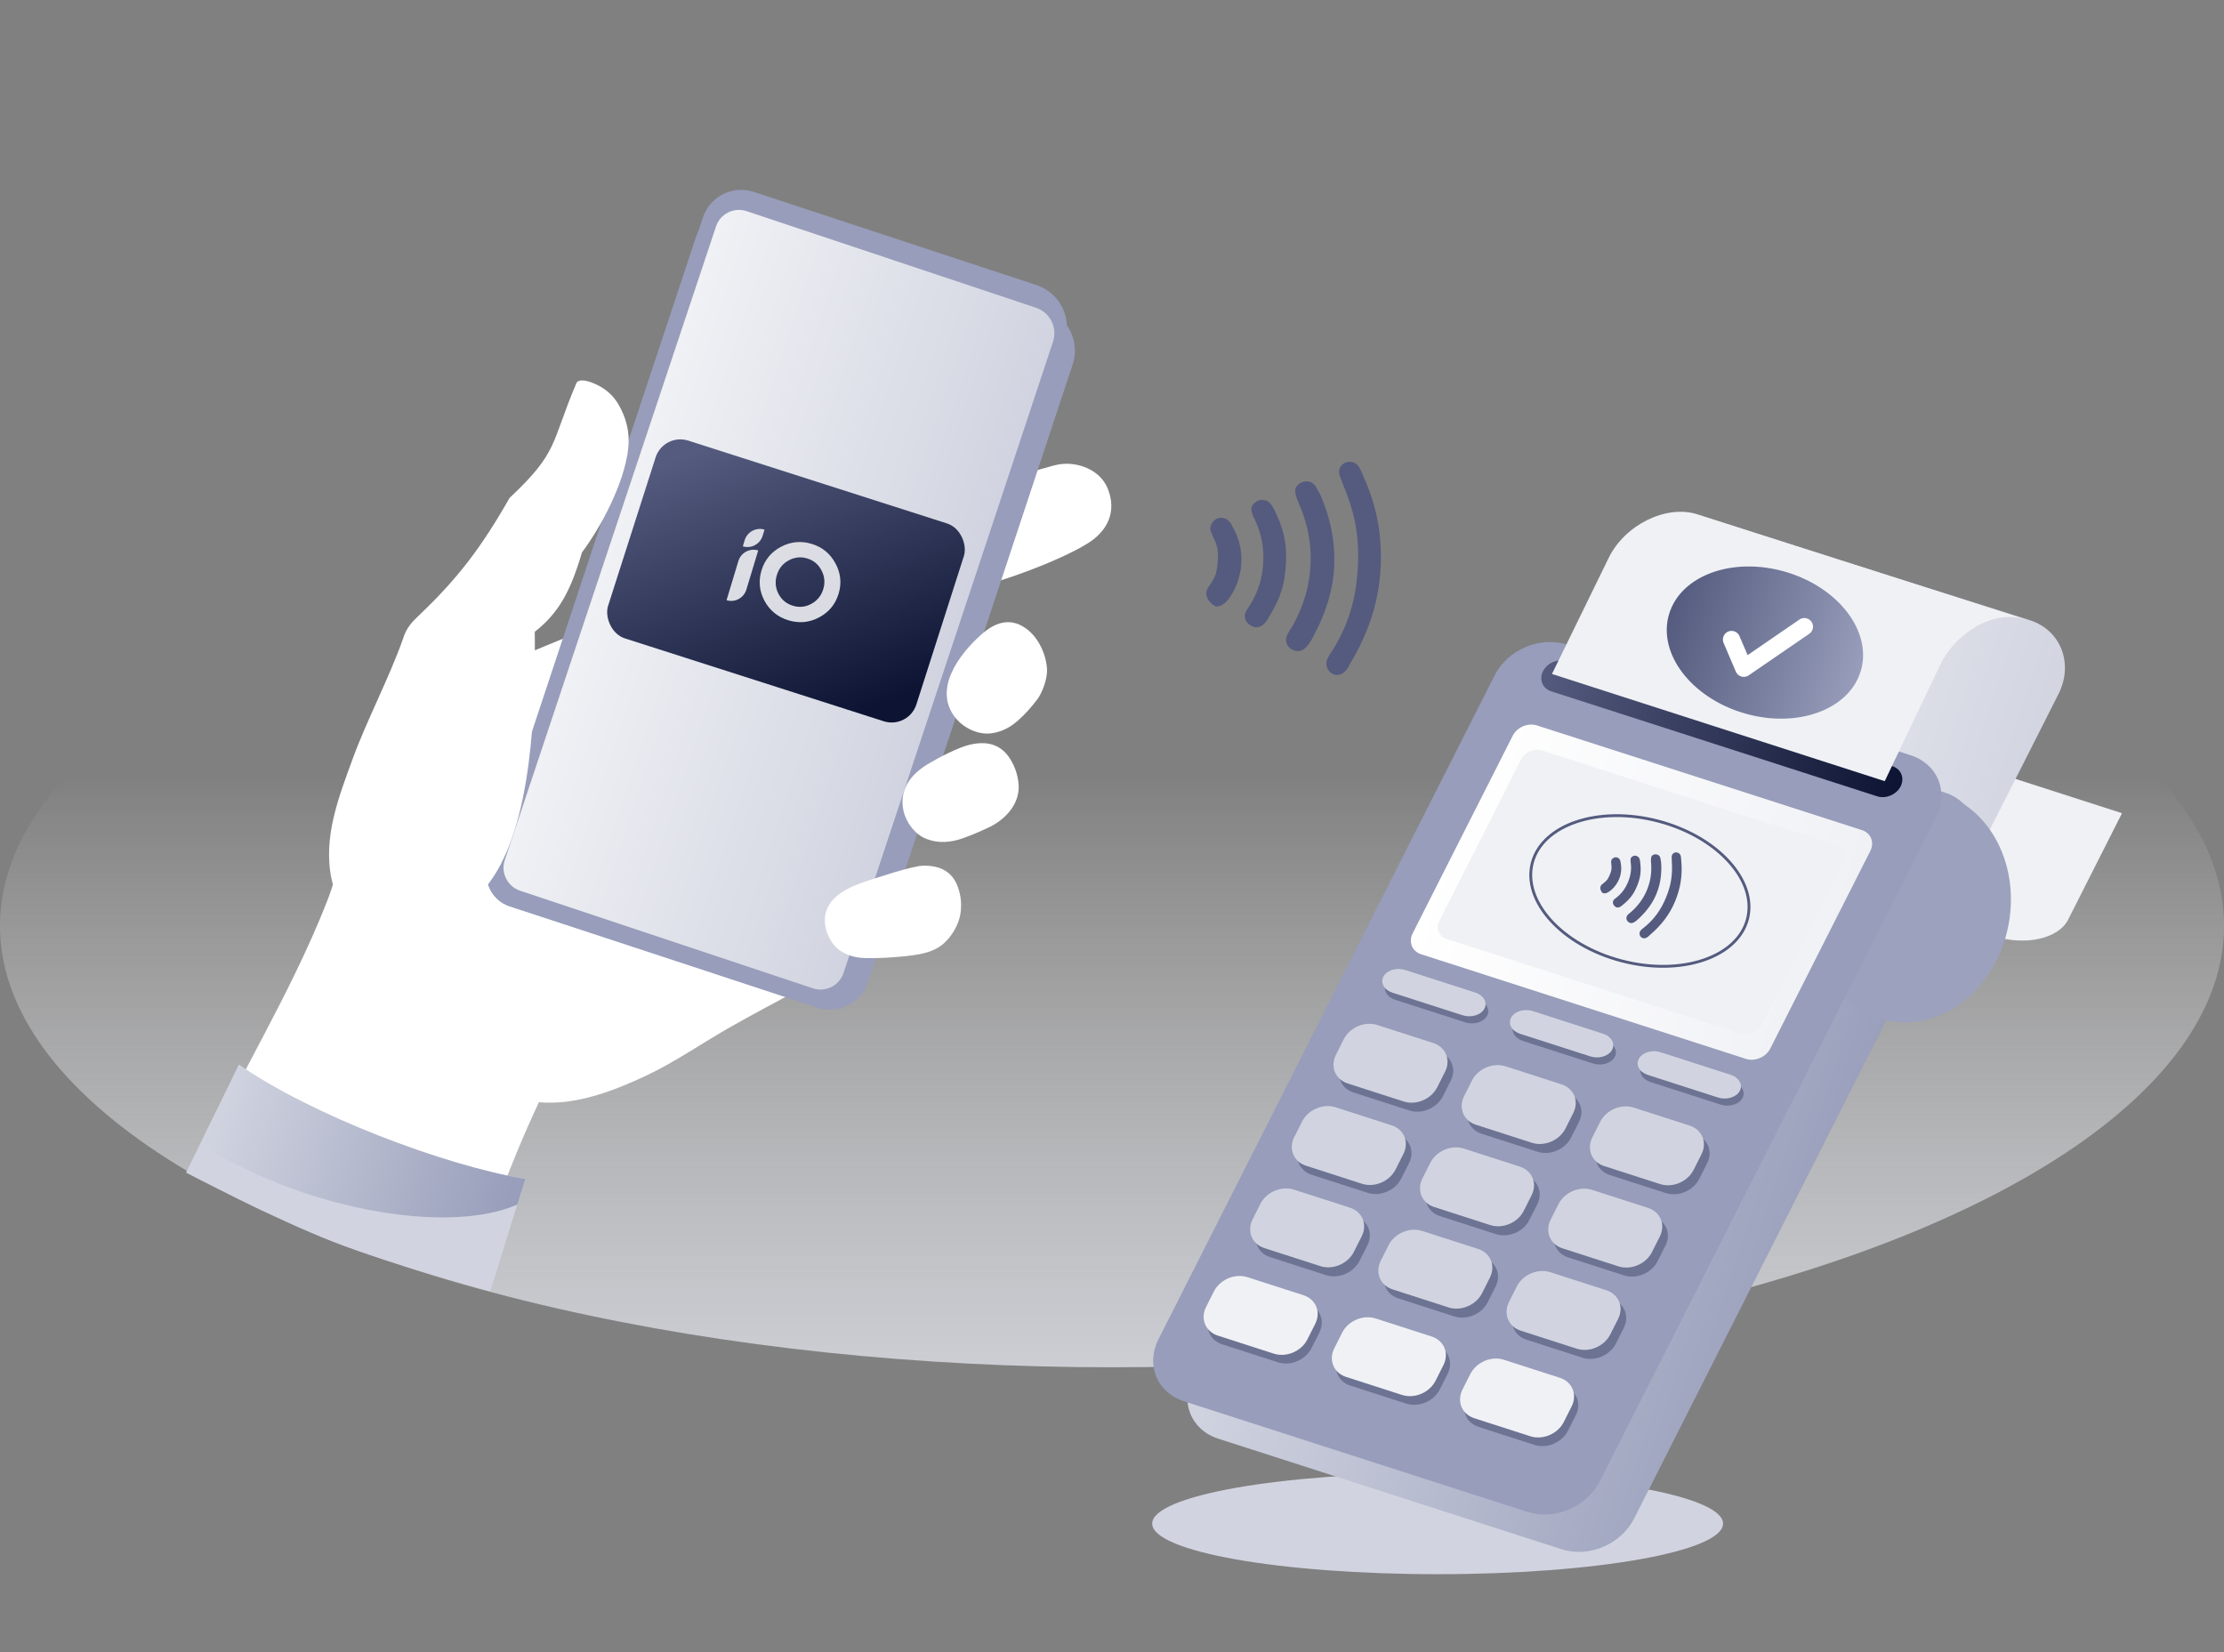 <svg width="214" height="159" viewBox="0 0 214 159" fill="none" xmlns="http://www.w3.org/2000/svg">
<rect x="0" y="0" width="214" height="159" fill="#808080" stroke="none"/>
<ellipse cx="107" cy="89.097" rx="107" ry="42.467" fill="url(#paint0_linear_16940_53581)"/>
<path d="M138.333 151.472C153.501 151.472 165.797 149.293 165.797 146.604C165.797 143.916 153.501 141.737 138.333 141.737C123.164 141.737 110.868 143.916 110.868 146.604C110.868 149.293 123.164 151.472 138.333 151.472Z" fill="#D1D4E0"/>
<path d="M162.07 146.701C162.038 146.701 162.005 146.692 161.976 146.672C158.732 144.474 152.594 144.023 152.532 144.019C152.439 144.012 152.369 143.931 152.376 143.838C152.382 143.745 152.464 143.679 152.556 143.681C152.811 143.698 158.846 144.142 162.165 146.392C162.242 146.444 162.263 146.549 162.211 146.627C162.178 146.675 162.125 146.701 162.07 146.701Z" fill="#D1D4E0"/>
<path d="M204.146 78.235L166.805 66.208C169.827 67.181 171.519 69.466 170.591 71.309L167.091 78.217C166.157 80.058 162.948 80.764 159.926 79.791L191.835 90.068C194.857 91.042 198.066 90.336 199 88.495L204.175 78.272C204.179 78.259 204.165 78.241 204.146 78.235Z" fill="#F0F1F5"/>
<path d="M160.719 67.269L163.235 62.295L166.164 56.506C167.613 53.637 166.345 50.52 163.323 49.547L195.333 59.684C198.355 60.658 199.528 63.916 198.073 66.783L195.144 72.573L189.994 82.736L189.694 83.328C188.245 86.197 189.513 89.314 192.535 90.287L155.157 78.248L158.085 72.458L152.61 70.695C155.636 71.676 159.269 70.138 160.719 67.269Z" fill="url(#paint1_linear_16940_53581)"/>
<path d="M117.21 138.428L150.275 149.078C152.87 149.914 155.982 148.597 157.232 146.135L189.581 82.234C190.831 79.772 189.734 77.099 187.139 76.263L154.074 65.614C151.478 64.777 148.366 66.094 147.116 68.557L114.769 132.451C113.519 134.914 114.614 137.592 117.21 138.428Z" fill="url(#paint2_linear_16940_53581)"/>
<ellipse cx="183.859" cy="87.194" rx="9.576" ry="11.241" transform="rotate(10.546 183.859 87.194)" fill="#9CA1BD"/>
<path d="M113.916 134.83L146.981 145.48C149.576 146.316 152.688 144.999 153.938 142.537L186.292 78.644C187.542 76.182 186.445 73.51 183.849 72.674L150.784 62.024C148.189 61.188 145.077 62.505 143.827 64.967L111.473 128.859C110.23 131.324 111.32 133.994 113.916 134.83Z" fill="#979DBA"/>
<path d="M136.746 91.821L168 101.887C168.871 102.168 169.914 101.726 170.337 100.901L179.971 81.875C180.388 81.047 180.022 80.152 179.15 79.871L147.896 69.804C147.025 69.524 145.982 69.965 145.559 70.791L135.925 89.817C135.51 90.638 135.875 91.54 136.746 91.821Z" fill="url(#paint3_linear_16940_53581)"/>
<path d="M150.733 63.624L182.092 73.724C182.932 73.995 183.286 74.866 182.886 75.665C182.479 76.461 181.467 76.893 180.626 76.622L149.267 66.522C148.427 66.251 148.073 65.38 148.474 64.581C148.882 63.778 149.892 63.353 150.733 63.624Z" fill="url(#paint4_linear_16940_53581)"/>
<path d="M163.35 49.495L194.924 59.608C191.902 58.635 188.254 60.778 186.707 63.948L181.355 75.165L149.335 64.851L154.798 53.67C156.351 50.502 160.328 48.522 163.35 49.495Z" fill="#F0F1F5"/>
<ellipse cx="169.826" cy="61.829" rx="9.62" ry="7.088" transform="rotate(16.361 169.826 61.829)" fill="url(#paint5_linear_16940_53581)"/>
<path d="M166.614 61.537L167.794 64.298L173.62 60.3" stroke="white" stroke-width="1.665" stroke-linecap="round" stroke-linejoin="round"/>
<path opacity="0.3" d="M154.904 113.065L160.287 114.799C161.492 115.187 162.931 114.573 163.509 113.436L164.264 111.939C164.844 110.796 164.334 109.561 163.129 109.173L157.746 107.439C156.541 107.051 155.101 107.665 154.524 108.802L153.769 110.299C153.191 111.436 153.699 112.677 154.904 113.065Z" fill="#0D1332"/>
<path opacity="0.3" d="M142.568 109.093L147.951 110.826C149.156 111.215 150.595 110.6 151.173 109.463L151.928 107.967C152.508 106.823 151.998 105.588 150.793 105.2L145.41 103.466C144.205 103.078 142.765 103.692 142.188 104.83L141.433 106.326C140.855 107.463 141.363 108.704 142.568 109.093Z" fill="#0D1332"/>
<path opacity="0.3" d="M130.232 105.119L135.615 106.853C136.82 107.241 138.259 106.627 138.837 105.49L139.592 103.993C140.172 102.85 139.662 101.615 138.457 101.227L133.074 99.493C131.869 99.105 130.429 99.719 129.852 100.856L129.097 102.352C128.519 103.49 129.026 104.731 130.232 105.119Z" fill="#0D1332"/>
<path opacity="0.3" d="M150.892 120.989L156.275 122.723C157.48 123.111 158.92 122.497 159.498 121.36L160.252 119.863C160.832 118.72 160.323 117.485 159.118 117.097L153.735 115.363C152.529 114.975 151.09 115.589 150.512 116.726L149.757 118.222C149.18 119.36 149.687 120.601 150.892 120.989Z" fill="#0D1332"/>
<path opacity="0.3" d="M138.557 117.016L143.94 118.75C145.145 119.138 146.584 118.524 147.162 117.387L147.917 115.89C148.496 114.747 147.987 113.512 146.782 113.123L141.399 111.39C140.194 111.001 138.754 111.616 138.177 112.753L137.422 114.249C136.844 115.387 137.351 116.628 138.557 117.016Z" fill="#0D1332"/>
<path opacity="0.3" d="M126.22 113.042L131.603 114.776C132.809 115.164 134.248 114.55 134.826 113.413L135.581 111.917C136.16 110.773 135.651 109.538 134.446 109.15L129.063 107.416C127.857 107.028 126.418 107.642 125.84 108.779L125.086 110.276C124.508 111.413 125.015 112.654 126.22 113.042Z" fill="#0D1332"/>
<path opacity="0.3" d="M146.882 128.907L152.265 130.64C153.47 131.029 154.91 130.414 155.488 129.277L156.242 127.781C156.822 126.637 156.313 125.402 155.108 125.014L149.725 123.28C148.519 122.892 147.08 123.506 146.502 124.644L145.747 126.14C145.176 127.279 145.677 128.518 146.882 128.907Z" fill="#0D1332"/>
<path opacity="0.3" d="M134.546 124.933L139.929 126.667C141.135 127.055 142.574 126.441 143.152 125.304L143.907 123.808C144.486 122.664 143.977 121.429 142.772 121.041L137.389 119.307C136.183 118.919 134.744 119.533 134.166 120.67L133.412 122.167C132.834 123.304 133.341 124.545 134.546 124.933Z" fill="#0D1332"/>
<path opacity="0.3" d="M122.21 120.96L127.593 122.694C128.798 123.082 130.238 122.468 130.816 121.331L131.57 119.835C132.15 118.691 131.641 117.456 130.436 117.068L125.052 115.334C123.847 114.946 122.408 115.56 121.83 116.697L121.075 118.194C120.498 119.331 121.005 120.572 122.21 120.96Z" fill="#0D1332"/>
<path d="M154.357 112.201L159.741 113.934C160.946 114.323 162.385 113.708 162.963 112.571L163.718 111.075C164.297 109.931 163.788 108.696 162.583 108.308L157.2 106.574C155.995 106.186 154.555 106.8 153.977 107.938L153.223 109.434C152.651 110.573 153.152 111.812 154.357 112.201Z" fill="#D1D4E0"/>
<path d="M142.022 108.227L147.405 109.961C148.61 110.349 150.049 109.735 150.627 108.598L151.382 107.102C151.962 105.958 151.452 104.723 150.247 104.335L144.864 102.601C143.659 102.213 142.219 102.827 141.642 103.964L140.887 105.461C140.309 106.598 140.816 107.839 142.022 108.227Z" fill="#D1D4E0"/>
<path d="M129.685 104.254L135.068 105.988C136.274 106.376 137.713 105.762 138.291 104.625L139.046 103.128C139.625 101.985 139.116 100.75 137.911 100.362L132.528 98.628C131.322 98.24 129.883 98.854 129.305 99.991L128.551 101.488C127.973 102.625 128.48 103.866 129.685 104.254Z" fill="#D1D4E0"/>
<path d="M150.347 120.118L155.73 121.851C156.935 122.24 158.375 121.625 158.953 120.488L159.707 118.992C160.287 117.848 159.778 116.613 158.573 116.225L153.189 114.491C151.984 114.103 150.545 114.717 149.967 115.855L149.212 117.351C148.639 118.496 149.142 119.729 150.347 120.118Z" fill="#D1D4E0"/>
<path d="M138.011 116.145L143.394 117.879C144.599 118.267 146.039 117.653 146.617 116.515L147.371 115.019C147.951 113.876 147.442 112.641 146.237 112.252L140.853 110.519C139.648 110.13 138.209 110.745 137.631 111.882L136.876 113.378C136.303 114.524 136.806 115.757 138.011 116.145Z" fill="#D1D4E0"/>
<path d="M125.675 112.171L131.058 113.905C132.263 114.293 133.703 113.679 134.28 112.542L135.035 111.045C135.615 109.902 135.106 108.667 133.9 108.279L128.517 106.545C127.312 106.157 125.873 106.771 125.295 107.908L124.54 109.405C123.96 110.548 124.47 111.783 125.675 112.171Z" fill="#D1D4E0"/>
<path d="M146.335 128.041L151.718 129.775C152.924 130.163 154.363 129.549 154.941 128.412L155.696 126.916C156.275 125.772 155.766 124.537 154.561 124.149L149.178 122.415C147.972 122.027 146.533 122.641 145.955 123.778L145.201 125.275C144.629 126.414 145.136 127.655 146.335 128.041Z" fill="#D1D4E0"/>
<path d="M133.999 124.068L139.382 125.802C140.588 126.19 142.027 125.576 142.605 124.439L143.36 122.942C143.939 121.799 143.43 120.564 142.225 120.176L136.842 118.442C135.636 118.054 134.197 118.668 133.619 119.805L132.865 121.302C132.293 122.441 132.794 123.68 133.999 124.068Z" fill="#D1D4E0"/>
<path d="M121.663 120.095L127.046 121.828C128.251 122.217 129.691 121.602 130.269 120.465L131.023 118.969C131.603 117.825 131.094 116.59 129.889 116.202L124.506 114.468C123.3 114.08 121.861 114.694 121.283 115.832L120.528 117.328C119.957 118.467 120.458 119.706 121.663 120.095Z" fill="#D1D4E0"/>
<path d="M139.199 90.346L167.523 99.469C168.277 99.712 169.179 99.327 169.537 98.617L177.412 83.063C177.772 82.347 177.455 81.576 176.707 81.335L148.382 72.212C147.628 71.969 146.727 72.354 146.368 73.064L138.494 88.618C138.127 89.332 138.445 90.103 139.199 90.346Z" fill="#F0F1F5"/>
<path d="M168.146 88.438C167.667 90.272 166.091 91.653 163.897 92.389C161.704 93.125 158.91 93.209 156.037 92.458C153.163 91.707 150.768 90.267 149.215 88.553C147.661 86.837 146.963 84.862 147.442 83.028C147.922 81.193 149.497 79.812 151.691 79.076C153.884 78.34 156.678 78.256 159.552 79.007C162.425 79.758 164.821 81.198 166.373 82.912C167.927 84.628 168.625 86.603 168.146 88.438Z" stroke="#545B7E" stroke-width="0.273"/>
<path fill-rule="evenodd" clip-rule="evenodd" d="M154.022 85.265C154.066 85.158 154.132 85.102 154.314 84.969C154.629 84.725 154.739 84.562 154.9 84.171C155.062 83.78 155.099 83.587 155.049 83.192C155.042 83.106 155.006 82.883 155.051 82.776C155.139 82.563 155.409 82.425 155.627 82.515C155.81 82.591 155.926 82.722 155.954 83.067C156.048 83.563 156.002 84.085 155.796 84.583C155.591 85.08 155.239 85.518 154.823 85.804C154.588 85.957 154.399 86.003 154.216 85.928C154.027 85.766 153.934 85.478 154.022 85.265ZM155.229 86.679C155.273 86.572 155.338 86.516 155.587 86.328C156.099 85.915 156.429 85.427 156.664 84.859C156.884 84.325 156.995 83.747 156.924 83.093C156.882 82.784 156.889 82.662 156.933 82.556C156.978 82.449 157.226 82.261 157.481 82.366C157.736 82.472 157.801 82.624 157.844 83.141C157.922 83.88 157.832 84.509 157.538 85.22C157.23 85.966 156.9 86.454 156.191 87.035C155.979 87.239 155.745 87.392 155.49 87.286C155.249 87.145 155.141 86.892 155.229 86.679ZM156.53 88.174C156.604 87.997 156.772 87.899 156.97 87.731C157.642 87.135 158.148 86.429 158.471 85.647C158.809 84.83 158.95 83.972 158.873 83.025C158.844 82.68 158.867 82.523 158.911 82.416C158.97 82.274 159.24 82.136 159.495 82.242C159.787 82.362 159.771 82.606 159.836 82.965C159.906 83.827 159.838 84.922 159.382 86.024C159.044 86.842 158.509 87.619 157.675 88.398C157.317 88.749 157.046 88.887 156.828 88.796C156.536 88.676 156.442 88.388 156.53 88.174ZM157.796 89.655C157.854 89.513 157.986 89.4 158.169 89.268C159.127 88.499 159.793 87.609 160.308 86.365C160.793 85.192 160.956 84.178 160.865 82.85C160.866 82.642 160.83 82.419 160.889 82.277C160.977 82.063 161.232 81.961 161.451 82.052C161.706 82.157 161.757 82.344 161.777 82.811C161.912 84.24 161.696 85.483 161.182 86.727C160.653 88.006 159.84 89.044 158.787 89.94C158.575 90.143 158.348 90.383 158.02 90.247C157.838 90.172 157.693 89.903 157.796 89.655Z" fill="#545B7E"/>
<path opacity="0.3" d="M142.27 137.298L147.653 139.032C148.858 139.42 150.297 138.806 150.875 137.669L151.63 136.172C152.21 135.029 151.7 133.794 150.495 133.406L145.112 131.672C143.907 131.284 142.467 131.898 141.89 133.035L141.135 134.532C140.557 135.669 141.064 136.91 142.27 137.298Z" fill="#0D1332"/>
<path opacity="0.3" d="M129.934 133.325L135.317 135.059C136.522 135.447 137.961 134.833 138.539 133.696L139.294 132.199C139.874 131.056 139.364 129.821 138.159 129.433L132.776 127.699C131.571 127.311 130.131 127.925 129.554 129.062L128.799 130.558C128.221 131.696 128.728 132.937 129.934 133.325Z" fill="#0D1332"/>
<path opacity="0.3" d="M117.591 129.35L122.974 131.084C124.18 131.472 125.619 130.858 126.197 129.721L126.951 128.224C127.531 127.081 127.022 125.846 125.817 125.457L120.434 123.724C119.228 123.335 117.789 123.95 117.211 125.087L116.456 126.583C115.885 127.723 116.392 128.964 117.591 129.35Z" fill="#0D1332"/>
<path d="M141.863 136.465L147.246 138.199C148.451 138.587 149.89 137.973 150.468 136.835L151.223 135.339C151.803 134.195 151.293 132.96 150.088 132.572L144.705 130.838C143.5 130.45 142.061 131.064 141.483 132.202L140.728 133.698C140.15 134.835 140.658 136.077 141.863 136.465Z" fill="#F0F1F5"/>
<path d="M129.527 132.491L134.91 134.225C136.115 134.613 137.554 133.999 138.132 132.862L138.887 131.365C139.467 130.222 138.957 128.987 137.752 128.599L132.369 126.865C131.164 126.477 129.725 127.091 129.147 128.228L128.392 129.724C127.814 130.862 128.322 132.103 129.527 132.491Z" fill="#F0F1F5"/>
<path d="M117.191 128.518L122.574 130.252C123.779 130.64 125.218 130.026 125.796 128.888L126.551 127.392C127.131 126.249 126.621 125.014 125.416 124.625L120.033 122.892C118.828 122.503 117.389 123.118 116.811 124.255L116.056 125.751C115.478 126.889 115.986 128.13 117.191 128.518Z" fill="#F0F1F5"/>
<path opacity="0.3" d="M158.823 104.116L165.566 106.288C166.382 106.551 167.315 106.278 167.654 105.671C167.991 105.07 167.604 104.366 166.788 104.103L160.045 101.931C159.229 101.669 158.296 101.941 157.957 102.548C157.62 103.149 158.007 103.853 158.823 104.116Z" fill="#0D1332"/>
<path opacity="0.3" d="M146.537 100.159L153.279 102.33C154.095 102.593 155.029 102.321 155.368 101.714C155.704 101.113 155.317 100.408 154.502 100.146L147.753 97.972C146.937 97.709 146.003 97.981 145.665 98.588C145.334 99.191 145.721 99.896 146.537 100.159Z" fill="#0D1332"/>
<path opacity="0.3" d="M134.251 96.202L140.993 98.373C141.809 98.636 142.743 98.364 143.081 97.757C143.418 97.156 143.031 96.451 142.215 96.189L135.473 94.017C134.657 93.754 133.723 94.026 133.385 94.633C133.048 95.234 133.435 95.939 134.251 96.202Z" fill="#0D1332"/>
<path d="M158.566 103.433L165.308 105.605C166.124 105.868 167.058 105.595 167.397 104.988C167.733 104.387 167.346 103.683 166.531 103.42L159.788 101.248C158.972 100.985 158.039 101.258 157.7 101.865C157.361 102.472 157.75 103.17 158.566 103.433Z" fill="#D1D4E0"/>
<path d="M146.279 99.476L153.022 101.647C153.838 101.91 154.771 101.638 155.11 101.031C155.447 100.43 155.06 99.725 154.244 99.463L147.501 97.291C146.685 97.028 145.752 97.3 145.413 97.907C145.074 98.514 145.463 99.213 146.279 99.476Z" fill="#D1D4E0"/>
<path d="M133.992 95.519L140.735 97.691C141.551 97.954 142.484 97.681 142.823 97.074C143.16 96.473 142.773 95.769 141.957 95.506L135.215 93.334C134.399 93.071 133.465 93.344 133.126 93.951C132.788 94.558 133.177 95.256 133.992 95.519Z" fill="#D1D4E0"/>
<path fill-rule="evenodd" clip-rule="evenodd" d="M116.076 57.04C116.093 56.774 116.194 56.601 116.494 56.174C116.999 55.403 117.117 54.965 117.176 53.988C117.236 53.012 117.173 52.563 116.767 51.736C116.687 51.554 116.441 51.092 116.458 50.826C116.49 50.293 116.977 49.788 117.523 49.822C117.978 49.85 118.331 50.05 118.652 50.783C119.229 51.798 119.522 52.974 119.445 54.217C119.369 55.459 118.929 56.681 118.233 57.618C117.836 58.128 117.456 58.372 117 58.344C116.465 58.133 116.044 57.573 116.076 57.04ZM119.778 59.227C119.795 58.96 119.896 58.789 120.298 58.189C121.108 56.902 121.462 55.587 121.549 54.168C121.631 52.837 121.44 51.488 120.793 50.112C120.468 49.468 120.393 49.196 120.41 48.93C120.426 48.663 120.828 48.065 121.464 48.104C122.102 48.143 122.359 48.426 122.839 49.525C123.566 51.084 123.842 52.527 123.733 54.302C123.619 56.166 123.264 57.481 122.15 59.284C121.839 59.888 121.441 60.398 120.805 60.359C120.173 60.23 119.746 59.759 119.778 59.227ZM123.748 61.519C123.775 61.076 124.07 60.737 124.375 60.221C125.399 58.413 125.974 56.488 126.094 54.535C126.219 52.494 125.884 50.512 125.003 48.499C124.682 47.767 124.613 47.406 124.629 47.139C124.651 46.785 125.139 46.281 125.776 46.32C126.504 46.364 126.653 46.908 127.064 47.646C127.865 49.476 128.538 51.923 128.37 54.676C128.244 56.717 127.658 58.82 126.42 61.148C125.899 62.185 125.411 62.69 124.865 62.657C124.138 62.612 123.715 62.052 123.748 61.519ZM127.627 63.807C127.648 63.452 127.853 63.107 128.153 62.681C129.67 60.278 130.459 57.833 130.649 54.726C130.829 51.797 130.425 49.456 129.228 46.62C129.073 46.165 128.827 45.705 128.849 45.349C128.882 44.817 129.364 44.401 129.91 44.435C130.547 44.474 130.798 44.844 131.194 45.85C132.561 48.874 133.024 51.753 132.833 54.86C132.637 58.056 131.639 60.935 130.009 63.686C129.698 64.29 129.381 64.984 128.563 64.934C128.107 64.906 127.589 64.428 127.627 63.807Z" fill="#545B7E"/>
<path fill-rule="evenodd" clip-rule="evenodd" d="M106.584 46.997C105.835 45.159 103.626 44.389 101.879 44.687C100.69 44.889 92.94 47.324 91.749 47.953C89.97 48.892 89.023 50.778 89.397 53.024C89.583 54.149 90.394 55.46 91.575 55.992C92.594 56.451 93.526 56.472 94.498 56.317C96.014 56.076 101.736 54.084 104.623 52.309C106.568 51.114 107.496 49.237 106.585 46.997L106.584 46.997ZM39.306 93.58C40.093 98.707 44.184 103.316 47.816 104.976C52.53 107.131 56.959 105.94 62.08 103.546C65.021 102.172 67.486 100.396 70.415 98.747C74.323 96.547 78.659 94.311 82.529 92.234C77.562 81.794 75.433 65.483 70.465 55.044C63.334 57.664 57.706 59.979 51.217 62.677C43.598 69.099 39.59 73.044 33.109 79.731C31.808 86.523 37.141 90.955 39.305 93.579L39.306 93.58Z" fill="white"/>
<path fill-rule="evenodd" clip-rule="evenodd" d="M33.005 80.612C32.56 83.59 32.052 85.251 31.45 86.779C27.82 95.984 22.819 103.711 18.735 112.829L44.938 123.516C47.78 115.773 49.602 110.531 53.176 103.309C46.159 96.163 40.022 87.758 33.005 80.612Z" fill="white"/>
<path fill-rule="evenodd" clip-rule="evenodd" d="M50.548 113.442C42.67 112.143 29.844 107.24 22.989 102.448L17.902 112.829C17.902 112.829 26.343 117.26 32.058 119.49C37.773 121.721 47.169 124.253 47.169 124.253L50.548 113.441L50.548 113.442Z" fill="#D1D4E0"/>
<path fill-rule="evenodd" clip-rule="evenodd" d="M50.548 113.443C42.67 112.143 29.845 107.24 22.989 102.449L19.364 110.149C22.17 111.938 25.588 113.563 29.392 114.822C37.643 117.553 45.458 117.821 49.781 115.899L50.549 113.443L50.548 113.443Z" fill="url(#paint6_linear_16940_53581)"/>
<path d="M46.98 83.122L66.991 22.738C67.665 20.707 69.856 19.604 71.888 20.273L100.496 29.69C102.738 30.428 103.956 32.846 103.213 35.088L83.528 94.487C82.855 96.518 80.664 97.621 78.631 96.952L49.038 87.211C47.34 86.652 46.417 84.82 46.98 83.122Z" fill="#979DBA"/>
<path d="M46.987 83.106L67.636 20.926C68.311 18.895 70.502 17.793 72.534 18.463L99.727 27.427C101.967 28.165 103.184 30.579 102.445 32.819L82.29 93.915C81.621 95.943 79.439 97.049 77.408 96.391L49.059 87.202C47.351 86.648 46.421 84.81 46.987 83.106Z" fill="#979DBA"/>
<path d="M71.842 20.317L99.687 29.612C101.041 30.064 101.773 31.527 101.324 32.881L81.168 93.622C80.763 94.844 79.443 95.505 78.222 95.098L50.045 85.706C48.825 85.299 48.166 83.98 48.572 82.76L68.896 21.79C69.303 20.569 70.622 19.91 71.842 20.317Z" fill="url(#paint7_linear_16940_53581)"/>
<path fill-rule="evenodd" clip-rule="evenodd" d="M33.965 72.938C35.263 69.386 37.467 65.175 38.773 61.487C39.116 60.354 39.661 59.832 40.464 59.068C44.087 55.617 46.386 52.565 49.031 47.913C53.805 43.441 52.99 42.664 55.453 36.89C55.597 36.491 56.273 36.554 56.958 36.817C58.194 37.293 58.995 38.011 59.538 38.959C60.233 40.174 60.629 41.559 60.449 43.174C60.076 46.492 57.849 50.686 55.998 53.156C54.916 56.831 53.795 58.963 51.458 60.791C51.529 67.883 51.282 79.246 47.11 84.898C43.977 89.144 33.382 91.48 31.906 84.584C31.049 80.579 32.612 76.637 33.965 72.938Z" fill="white"/>
<path fill-rule="evenodd" clip-rule="evenodd" d="M98.726 60.475C97.168 59.349 95.7 59.922 94.417 61.061C92.243 62.993 89.642 66.475 92.077 69.237C92.807 70.066 94.144 70.728 95.388 70.56C96.46 70.415 97.236 69.955 97.956 69.329C98.618 68.755 99.244 68.041 99.816 67.289C100.236 66.736 100.795 65.38 100.747 64.398C100.682 63.099 100.013 61.405 98.727 60.474L98.726 60.475ZM97.224 73.064C96.33 71.602 94.971 71.28 93.344 71.65C92.235 71.902 90.37 72.868 89.281 73.522C87.664 74.496 86.478 75.959 86.943 78.045C87.177 79.092 88.005 80.282 89.142 80.721C90.123 81.101 90.999 81.072 91.904 80.877C92.736 80.698 94.403 79.98 95.227 79.575C96.87 78.767 98.263 77.185 97.99 75.231C97.888 74.495 97.686 73.822 97.223 73.064L97.224 73.064ZM92.186 85.394C91.649 83.853 90.448 83.279 88.861 83.296C87.778 83.307 84.191 84.514 83.046 84.903C81.344 85.482 79.355 86.522 79.367 88.558C79.372 89.579 79.904 90.854 80.873 91.491C81.71 92.042 82.531 92.175 83.412 92.193C84.446 92.214 85.813 92.143 87.213 91.997C89.052 91.805 90.157 91.457 91.01 90.591C91.812 89.778 92.38 88.661 92.461 87.566C92.515 86.862 92.462 86.193 92.184 85.395L92.186 85.394Z" fill="white"/>
<rect x="63.846" y="41.634" width="31.145" height="19.984" rx="2.498" transform="rotate(17.752 63.846 41.634)" fill="url(#paint8_linear_16940_53581)"/>
<path opacity="0.89" fill-rule="evenodd" clip-rule="evenodd" d="M71.478 52.571L71.655 51.983C71.9 51.173 72.755 50.716 73.564 50.96L73.386 51.548C73.141 52.358 72.287 52.815 71.478 52.571ZM69.909 57.755L71.049 53.985C71.294 53.176 72.149 52.718 72.958 52.963L71.818 56.733C71.573 57.542 70.719 58 69.909 57.755ZM76.295 58.286C75.675 58.099 75.213 57.718 74.909 57.144C74.613 56.566 74.56 55.963 74.75 55.335C74.94 54.707 75.317 54.237 75.882 53.927C76.455 53.611 77.052 53.547 77.672 53.735C78.292 53.922 78.75 54.305 79.045 54.883C79.35 55.457 79.407 56.058 79.217 56.686C79.027 57.314 78.645 57.786 78.072 58.101C77.507 58.412 76.915 58.474 76.295 58.286ZM75.871 59.689C76.895 59.999 77.876 59.906 78.813 59.409C79.759 58.907 80.385 58.148 80.693 57.132C81 56.117 80.898 55.141 80.386 54.206C79.884 53.266 79.121 52.641 78.096 52.331C77.072 52.022 76.087 52.118 75.141 52.619C74.204 53.116 73.582 53.873 73.274 54.889C72.967 55.904 73.065 56.882 73.567 57.822C74.079 58.757 74.847 59.38 75.871 59.689Z" fill="#F0F1F5"/>
<defs>
<linearGradient id="paint0_linear_16940_53581" x1="107.416" y1="74.525" x2="107.416" y2="146.969" gradientUnits="userSpaceOnUse">
<stop stop-color="white" stop-opacity="0"/>
<stop offset="1" stop-color="#D8DBE5"/>
</linearGradient>
<linearGradient id="paint1_linear_16940_53581" x1="197.132" y1="76.016" x2="155.242" y2="62.523" gradientUnits="userSpaceOnUse">
<stop stop-color="#D1D4E0"/>
<stop offset="1" stop-color="#F0F1F5"/>
</linearGradient>
<linearGradient id="paint2_linear_16940_53581" x1="178.797" y1="115.921" x2="125.551" y2="98.771" gradientUnits="userSpaceOnUse">
<stop stop-color="#979DBA"/>
<stop offset="1" stop-color="#D1D4E0"/>
</linearGradient>
<linearGradient id="paint3_linear_16940_53581" x1="176.762" y1="91.906" x2="139.134" y2="79.786" gradientUnits="userSpaceOnUse">
<stop stop-color="#F0F1F5"/>
<stop offset="1" stop-color="white"/>
</linearGradient>
<linearGradient id="paint4_linear_16940_53581" x1="182.904" y1="75.671" x2="148.455" y2="64.575" gradientUnits="userSpaceOnUse">
<stop stop-color="#0D1332"/>
<stop offset="1" stop-color="#545B7E"/>
</linearGradient>
<linearGradient id="paint5_linear_16940_53581" x1="160.206" y1="61.829" x2="179.446" y2="61.829" gradientUnits="userSpaceOnUse">
<stop stop-color="#545B7E"/>
<stop offset="1" stop-color="#979DBA"/>
</linearGradient>
<linearGradient id="paint6_linear_16940_53581" x1="49.618" y1="116.391" x2="20.49" y2="106.748" gradientUnits="userSpaceOnUse">
<stop stop-color="#979DBA"/>
<stop offset="1" stop-color="#D1D4E0"/>
</linearGradient>
<linearGradient id="paint7_linear_16940_53581" x1="91.322" y1="63.1" x2="58.656" y2="52.286" gradientUnits="userSpaceOnUse">
<stop stop-color="#D1D4E0"/>
<stop offset="1" stop-color="#F0F1F5"/>
</linearGradient>
<linearGradient id="paint8_linear_16940_53581" x1="92.593" y1="59.535" x2="74.174" y2="36.866" gradientUnits="userSpaceOnUse">
<stop stop-color="#0D1332"/>
<stop offset="1" stop-color="#545B7E"/>
</linearGradient>
</defs>
</svg>
